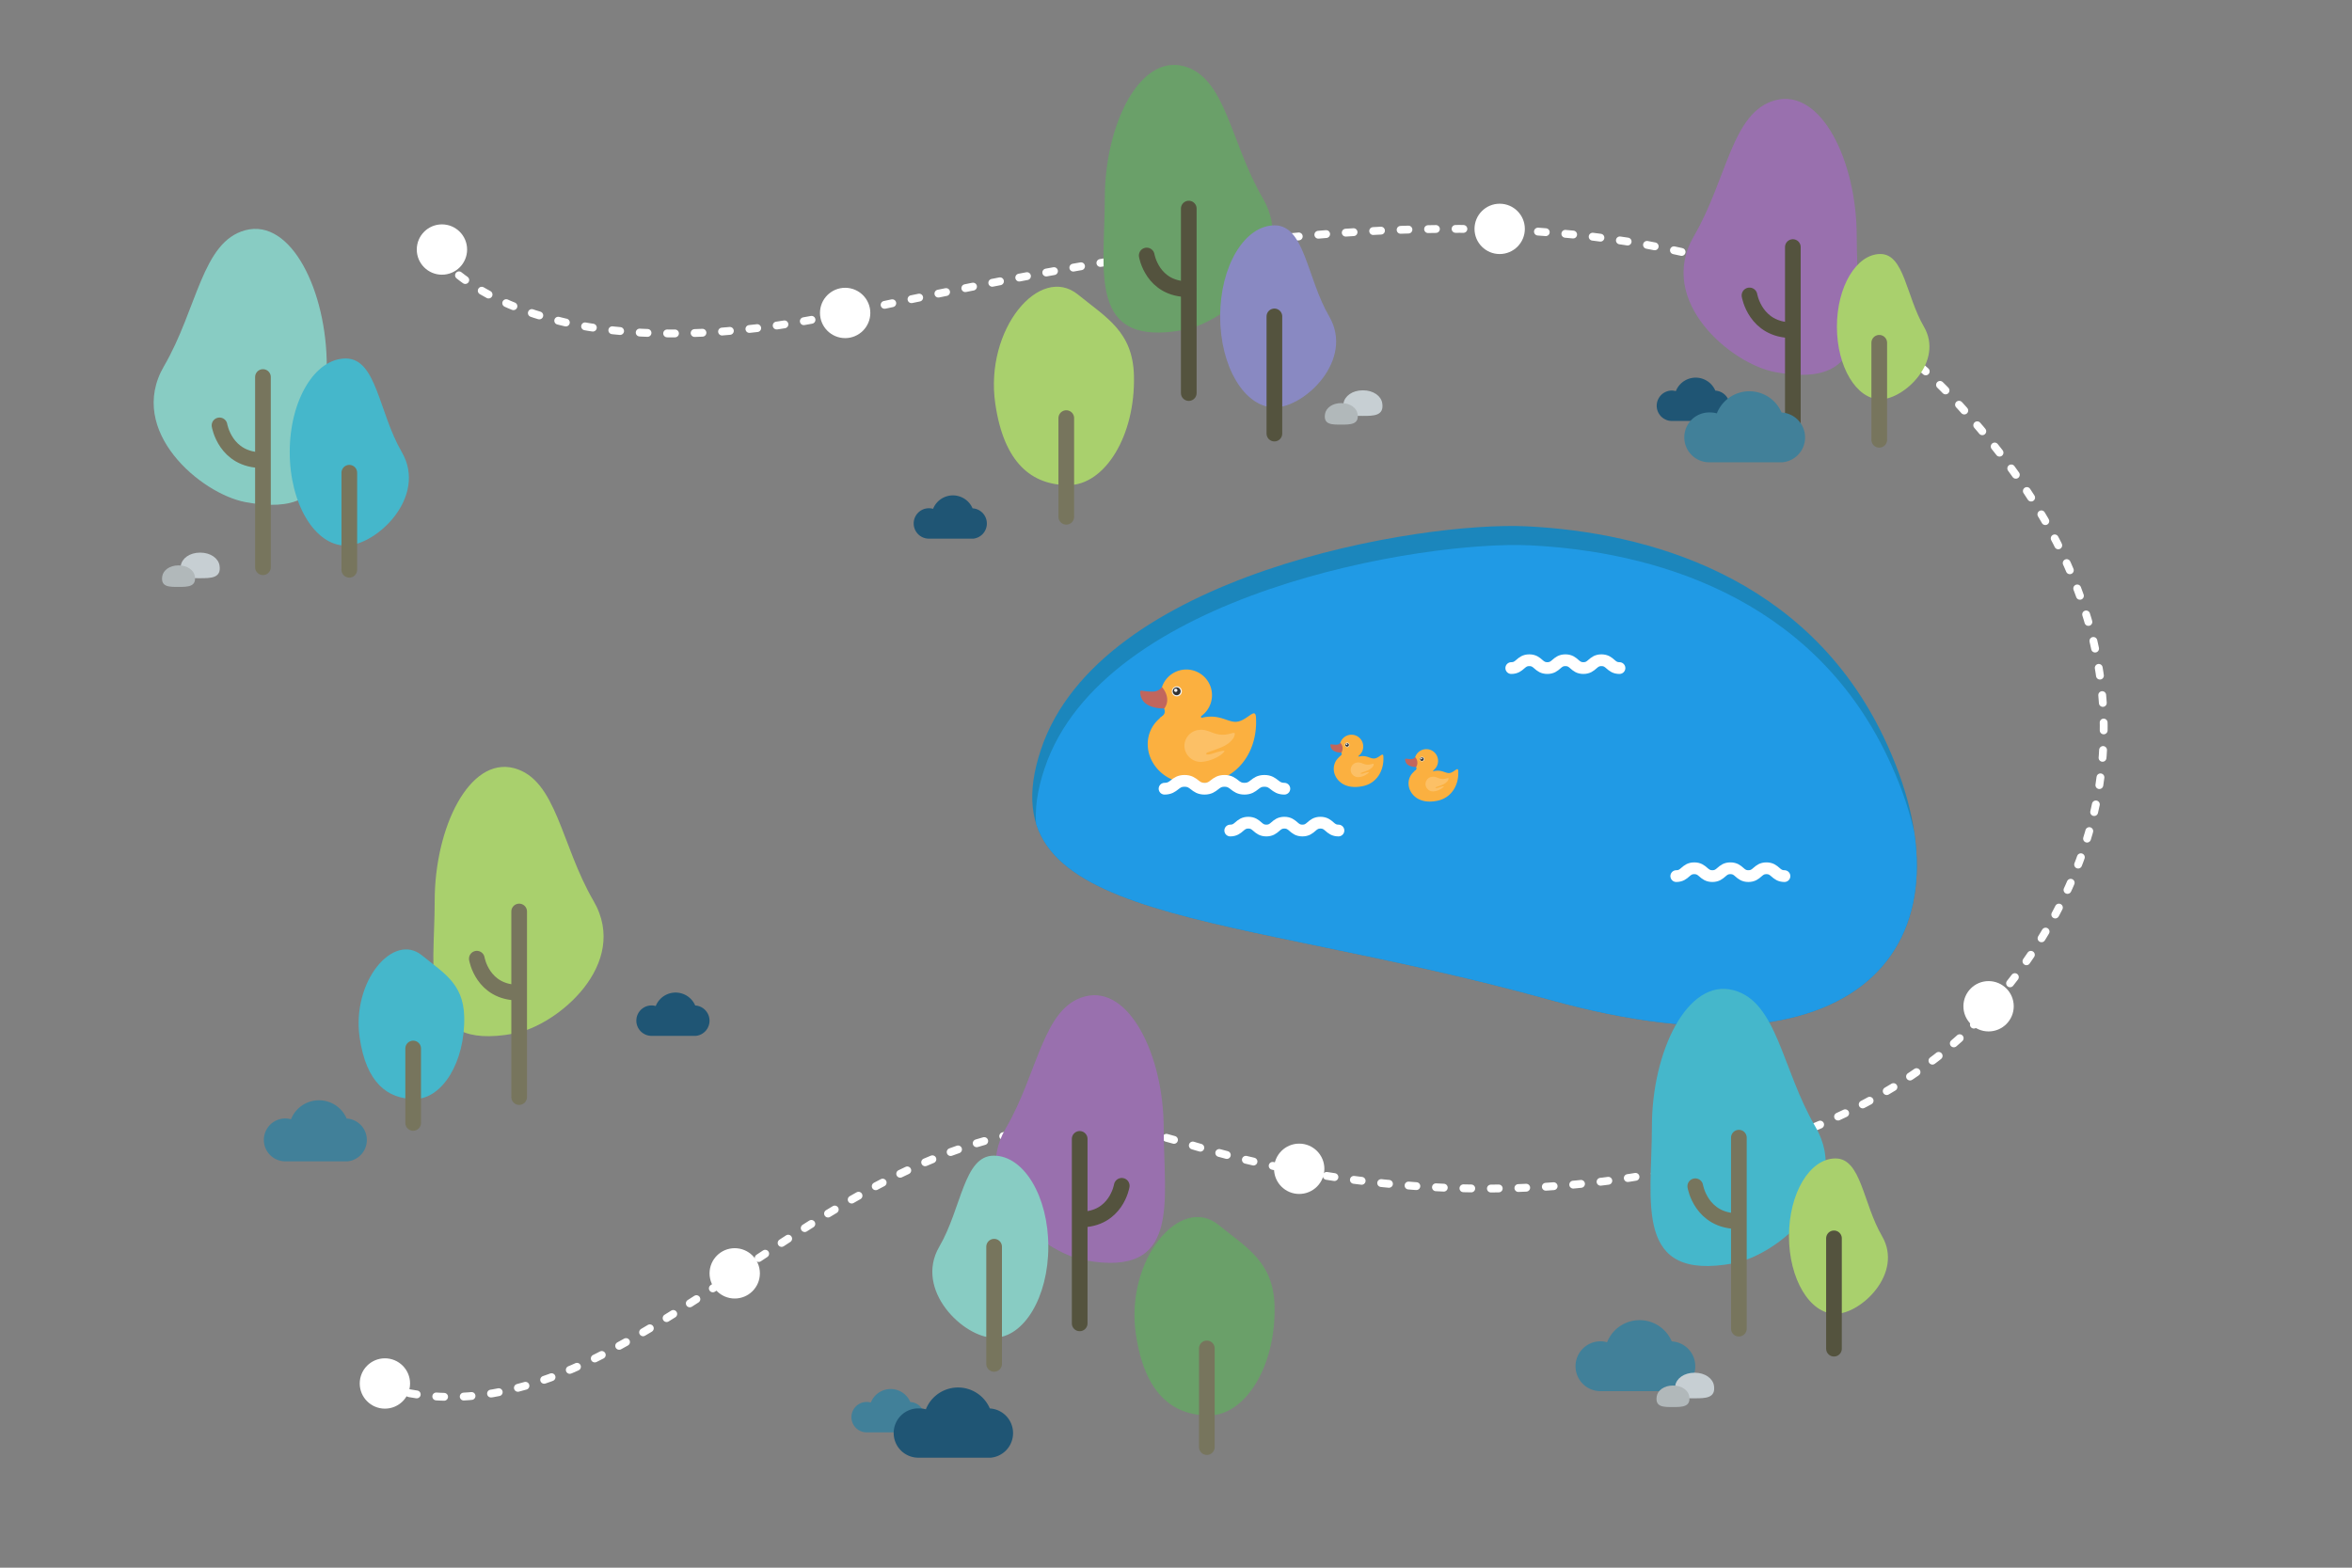 <svg xmlns="http://www.w3.org/2000/svg" xmlns:xlink="http://www.w3.org/1999/xlink" viewBox="0 0 600 400"><rect x="0" y="0" width="600" height="400" fill="#808080" stroke="none"/><defs><style>.cls-1,.cls-11,.cls-2,.cls-25,.cls-3,.cls-9{fill:none;}.cls-2,.cls-25,.cls-3{stroke:#fff;}.cls-11,.cls-2,.cls-25,.cls-3,.cls-9{stroke-linecap:round;}.cls-11,.cls-2,.cls-3,.cls-9{stroke-linejoin:round;}.cls-2,.cls-3{stroke-width:2px;}.cls-3{stroke-dasharray:2 5.01;}.cls-4{fill:#fff;}.cls-5{clip-path:url(#clip-path);}.cls-6{fill:#1b86bc;}.cls-7{fill:#209ae5;}.cls-8{fill:#9970ae;}.cls-9{stroke:#54533e;}.cls-11,.cls-9{stroke-width:4px;}.cls-10{fill:#a9d06d;}.cls-11{stroke:#77755d;}.cls-12{fill:#88ccc3;}.cls-13{fill:#45b7cb;}.cls-14{fill:#6aa069;}.cls-15{fill:#8989c2;}.cls-16{fill:#1f5574;}.cls-17{fill:#418099;}.cls-18{fill:#c7cfd3;}.cls-19{fill:#b1b8ba;}.cls-20{fill:#fbb040;}.cls-21{fill:#f1f2f2;}.cls-22{fill:#333;}.cls-23{fill:#c1665d;}.cls-24{fill:#fcc066;}.cls-25{stroke-miterlimit:10;stroke-width:3px;}</style><clipPath id="clip-path"><path class="cls-1" d="M389.46,134.29c-27-1.32-109,12.11-123.93,57s47.93,41,129.91,63.83,109.24-16.64,85.06-67.1C460.85,147,420.23,135.8,389.46,134.29Z"/></clipPath></defs><g id="레이어_5" data-name="레이어 5"><path class="cls-2" d="M112.74,66.12s.21.28.65.76"/><path class="cls-3" d="M117.09,70.25c9.78,7.74,37.54,22.59,97.42,9.89C296.92,62.68,433,33,497.37,100.71c59.76,62.86,42.29,122.58,7.43,159.43-34.24,36.21-117.14,57.94-203.43,31.26C220.73,266.46,167,370.14,101.59,354.89"/><path class="cls-2" d="M99.15,354.27l-1-.28"/><circle class="cls-4" cx="112.74" cy="63.67" r="6.42"/><circle class="cls-4" cx="215.6" cy="79.85" r="6.42"/><circle class="cls-4" cx="382.57" cy="58.4" r="6.42"/><circle class="cls-4" cx="507.29" cy="256.75" r="6.42"/><circle class="cls-4" cx="331.43" cy="298.22" r="6.42"/><circle class="cls-4" cx="187.43" cy="324.9" r="6.42"/><circle class="cls-4" cx="98.19" cy="353" r="6.42"/></g><g id="레이어_1" data-name="레이어 1"><g class="cls-5"><path class="cls-6" d="M389.46,134.29c-27-1.32-109,12.11-123.93,57s47.93,41,129.91,63.83,109.24-16.64,85.06-67.1C460.85,147,420.23,135.8,389.46,134.29Z"/><path class="cls-7" d="M390.37,139.15c-27-1.33-109,12.1-123.93,57s47.93,41,129.9,63.83,109.24-16.63,85.07-67.1C461.76,151.89,421.14,140.65,390.37,139.15Z"/></g><path class="cls-8" d="M432.11,60.26c-9.65,16.56,9.49,32.6,20.77,34.69,25.53,4.74,20.77-15.53,20.77-34.69s-9.07-37.8-20.77-34.68C441.79,28.52,440.65,45.61,432.11,60.26Z"/><line class="cls-9" x1="457.36" y1="63.04" x2="457.36" y2="111.57"/><path class="cls-9" d="M446.3,75.38s1.45,8.87,10.88,8.87"/><path class="cls-10" d="M490.79,83.35c5.16,8.85-5,18.54-11.1,18.54s-11.09-8.3-11.09-18.54,5-18.54,11.09-18.54S486.23,75.52,490.79,83.35Z"/><line class="cls-11" x1="479.4" y1="87.46" x2="479.4" y2="112.22"/><path class="cls-12" d="M41.83,93.43C32.18,110,51.32,126,62.59,128.11c25.54,4.75,20.77-15.53,20.77-34.68s-9.07-37.8-20.77-34.69C51.51,61.69,50.37,78.77,41.83,93.43Z"/><line class="cls-11" x1="67.08" y1="96.2" x2="67.08" y2="144.73"/><path class="cls-11" d="M56,108.54s1.45,8.87,10.88,8.87"/><path class="cls-13" d="M102.49,115.34c6.64,11.39-6.4,23.87-14.29,23.87s-14.29-10.68-14.29-23.87,6.4-23.87,14.29-23.87S96.61,105.25,102.49,115.34Z"/><line class="cls-11" x1="89.11" y1="120.62" x2="89.11" y2="145.38"/><path class="cls-14" d="M322.12,50.53c9.36,16.06-9.2,31.62-20.14,33.65-24.76,4.59-20.14-15.07-20.14-33.65S290.63,13.87,302,16.89C312.73,19.75,313.84,36.32,322.12,50.53Z"/><line class="cls-9" x1="303.26" y1="53.22" x2="303.26" y2="100.29"/><path class="cls-9" d="M292.53,65.19s1.41,8.6,10.56,8.6"/><path class="cls-15" d="M339.08,80.73c6.46,11.09-6.23,23.23-13.91,23.23s-13.91-10.4-13.91-23.23,6.23-23.23,13.91-23.23S333.36,70.92,339.08,80.73Z"/><line class="cls-9" x1="325.1" y1="80.73" x2="325.1" y2="110.63"/><path class="cls-10" d="M289.27,95.85c.39,15.42-7.48,27.93-16.72,27.93s-16.42-5.5-18.65-20.76C251.12,84,265.27,67.26,275,75.16,282.15,81,289,84.57,289.27,95.85Z"/><line class="cls-11" x1="272.01" y1="106.68" x2="272.01" y2="131.86"/><path class="cls-8" d="M256.57,287.9c-9.36,16.06,9.21,31.62,20.15,33.65,24.76,4.59,20.14-15.07,20.14-33.65s-8.8-36.66-20.14-33.64C266,257.12,264.86,273.69,256.57,287.9Z"/><line class="cls-9" x1="275.43" y1="290.59" x2="275.43" y2="337.66"/><path class="cls-9" d="M286.16,302.56s-1.4,8.6-10.55,8.6"/><path class="cls-12" d="M239.61,318.1c-6.46,11.09,6.23,23.23,13.91,23.23s13.91-10.4,13.91-23.23-6.23-23.23-13.91-23.23S245.34,308.29,239.61,318.1Z"/><line class="cls-11" x1="253.6" y1="318.1" x2="253.6" y2="348"/><path class="cls-14" d="M325.14,333.22c.38,15.42-7.49,27.93-16.72,27.93s-16.43-5.5-18.66-20.76c-2.77-19,11.38-35.76,21.09-27.86C318,318.36,324.86,321.94,325.14,333.22Z"/><line class="cls-11" x1="307.87" y1="344.05" x2="307.87" y2="369.23"/><path class="cls-16" d="M441.23,103.53a3.87,3.87,0,0,0-3.65-3.86,5.44,5.44,0,0,0-10.07.13,3.94,3.94,0,0,0-1-.15,3.88,3.88,0,0,0,0,7.76h11.27v0A3.88,3.88,0,0,0,441.23,103.53Z"/><path class="cls-16" d="M181,260.42a3.89,3.89,0,0,0-3.65-3.87,5.45,5.45,0,0,0-10.07.14,3.88,3.88,0,1,0-1,7.61h11.27v0A3.88,3.88,0,0,0,181,260.42Z"/><path class="cls-17" d="M235.87,361.59a3.86,3.86,0,0,0-3.65-3.86,5.44,5.44,0,0,0-10.07.13,3.88,3.88,0,1,0-1,7.61h11.27v0A3.88,3.88,0,0,0,235.87,361.59Z"/><path class="cls-16" d="M251.75,133.57a3.88,3.88,0,0,0-3.65-3.87,5.45,5.45,0,0,0-10.07.13,3.88,3.88,0,1,0-1,7.61h11.27A3.88,3.88,0,0,0,251.75,133.57Z"/><path class="cls-16" d="M258.43,365.64a6.28,6.28,0,0,0-5.92-6.27,8.83,8.83,0,0,0-16.32.22,6.12,6.12,0,0,0-1.67-.23,6.29,6.29,0,1,0,0,12.57h18.27v0A6.28,6.28,0,0,0,258.43,365.64Z"/><path class="cls-17" d="M460.48,111.59a6.37,6.37,0,0,0-6-6.34,8.93,8.93,0,0,0-16.51.22,6.27,6.27,0,0,0-1.69-.23,6.36,6.36,0,1,0,0,12.71h18.47v0A6.36,6.36,0,0,0,460.48,111.59Z"/><path class="cls-17" d="M93.58,290.85a5.47,5.47,0,0,0-5.15-5.45,7.68,7.68,0,0,0-14.2.19,5.35,5.35,0,0,0-1.45-.21,5.47,5.47,0,0,0,0,10.94H88.67v0A5.47,5.47,0,0,0,93.58,290.85Z"/><path class="cls-18" d="M352.61,102.85c.53,3.27-2.21,3.27-4.93,3.27s-5.51.11-4.94-3.27c.3-1.78,2.21-3.26,4.94-3.26S352.32,101.07,352.61,102.85Z"/><path class="cls-19" d="M346.32,105.6c.45,2.74-1.86,2.74-4.15,2.74s-4.63.1-4.15-2.74c.25-1.5,1.86-2.75,4.15-2.75S346.08,104.1,346.32,105.6Z"/><path class="cls-18" d="M56,144.27c.53,3.26-2.21,3.26-4.94,3.26s-5.5.11-4.93-3.26c.3-1.78,2.21-3.27,4.93-3.27S55.71,142.49,56,144.27Z"/><path class="cls-19" d="M49.7,147c.45,2.75-1.85,2.75-4.15,2.75s-4.62.09-4.15-2.75c.26-1.49,1.86-2.74,4.15-2.74S49.46,145.52,49.7,147Z"/><path class="cls-13" d="M463.11,287.49c9.69,16.63-9.53,32.74-20.86,34.84-25.64,4.76-20.85-15.6-20.85-34.84s9.1-38,20.85-34.83C453.39,255.62,454.53,272.78,463.11,287.49Z"/><line class="cls-11" x1="443.59" y1="290.28" x2="443.59" y2="339.01"/><path class="cls-11" d="M432.47,302.67s1.46,8.91,10.93,8.91"/><path class="cls-10" d="M480.11,315.4c5.51,9.46-5.32,19.83-11.87,19.83s-11.87-8.88-11.87-19.83,5.31-19.82,11.87-19.82S475.22,307,480.11,315.4Z"/><line class="cls-9" x1="467.85" y1="315.97" x2="467.85" y2="344.12"/><path class="cls-17" d="M432.47,348.6a6.35,6.35,0,0,0-6-6.34,8.92,8.92,0,0,0-16.5.22,6.27,6.27,0,0,0-1.69-.24,6.36,6.36,0,0,0,0,12.72h18.47v0A6.37,6.37,0,0,0,432.47,348.6Z"/><path class="cls-18" d="M437.23,353.52c.53,3.26-2.21,3.26-4.94,3.26s-5.5.12-4.93-3.26c.3-1.78,2.21-3.27,4.93-3.27S436.94,351.74,437.23,353.52Z"/><path class="cls-19" d="M430.93,356.26c.45,2.75-1.85,2.75-4.15,2.75s-4.62.09-4.14-2.75c.25-1.49,1.85-2.74,4.14-2.74S430.69,354.77,430.93,356.26Z"/><path class="cls-10" d="M151.41,229.87c9.41,16.15-9.26,31.8-20.26,33.84-24.91,4.62-20.26-15.15-20.26-33.84S119.73,193,131.15,196C142,198.9,143.08,215.57,151.41,229.87Z"/><line class="cls-11" x1="132.44" y1="232.57" x2="132.44" y2="279.92"/><path class="cls-11" d="M121.64,244.61s1.42,8.66,10.62,8.66"/><path class="cls-13" d="M118.42,259.37c.29,11.62-5.64,21.05-12.61,21.05s-12.38-4.14-14.06-15.65c-2.09-14.32,8.57-27,15.9-21C113,248.17,118.21,250.87,118.42,259.37Z"/><line class="cls-11" x1="105.4" y1="267.53" x2="105.4" y2="286.52"/></g><g id="레이어_4" data-name="레이어 4"><path class="cls-20" d="M309.15,176.72a6.55,6.55,0,1,1-7.16-5.86A6.55,6.55,0,0,1,309.15,176.72Z"/><path class="cls-21" d="M301.49,176.27a1.28,1.28,0,1,1-1.39-1.14A1.27,1.27,0,0,1,301.49,176.27Z"/><path class="cls-22" d="M301.17,176.29a1,1,0,1,1-2,.2,1,1,0,0,1,2-.2Z"/><path class="cls-20" d="M320.4,183c-.17-2.83-2.5,1.35-5.43,1.17-1.68-.1-3.34-1.32-6-1.32a9.78,9.78,0,0,0-3.78.75c-1.66-1.37-2.52-2.47-4.84-2.24a8.52,8.52,0,0,0-7.53,9.19c.28,4.69,5.19,11.47,16.55,8.87C316.57,197.76,320.89,191,320.4,183Z"/><path class="cls-20" d="M297,180.76c.29,1.14.17,1.61-1.18,2.43,0,0,3.36,1.66,4.25,1.18S296.71,179.5,297,180.76Z"/><path class="cls-23" d="M296.42,175.3s2.56,2.73.61,5.46c0,0-6.18.33-6.18-4.31,0-.5,1.14.08,3.29,0A2.79,2.79,0,0,0,296.42,175.3Z"/><path class="cls-20" d="M306.94,181.45s-1.86,2.27,1.13,2.27c0,0-3.32,1.43-3.35.08S306.94,181.45,306.94,181.45Z"/><path class="cls-24" d="M315,187.2a2.45,2.45,0,0,1-.79,1.66c-1.32,1.58-3.34,2.08-6.07,3.09-.76.28-.67.93,1.3.29,2.93-.94,3.06-.7,2.87-.46-1.08,1.38-3.67,2.38-5.33,2.57a4.19,4.19,0,0,1-4.76-3.3,4.1,4.1,0,0,1,3.31-4.76c2.24-.4,3.36.77,5.34,1.09C313.47,187.8,314.93,186.5,315,187.2Z"/><path class="cls-21" d="M300.36,176.09a.42.42,0,0,1-.38.46.42.42,0,0,1-.08-.84A.42.42,0,0,1,300.36,176.09Z"/><path class="cls-20" d="M347.75,190.17a3,3,0,1,1-3.28-2.69A3,3,0,0,1,347.75,190.17Z"/><path class="cls-21" d="M344.24,190a.58.58,0,0,1-.52.64.59.59,0,0,1-.64-.53.58.58,0,0,1,.53-.63A.57.57,0,0,1,344.24,190Z"/><path class="cls-22" d="M344.1,190a.47.47,0,0,1-.42.51.48.48,0,0,1-.51-.42.47.47,0,0,1,.93-.09Z"/><path class="cls-20" d="M352.9,193c-.08-1.3-1.15.61-2.49.53-.77,0-1.53-.61-2.76-.61a4.39,4.39,0,0,0-1.73.35c-.76-.63-1.15-1.13-2.21-1a3.91,3.91,0,0,0-3.45,4.21c.13,2.14,2.38,5.24,7.58,4.06C351.14,199.79,353.12,196.72,352.9,193Z"/><path class="cls-20" d="M342.21,192c.13.52.07.73-.55,1.1,0,0,1.54.76,1.95.55S342.06,191.44,342.21,192Z"/><path class="cls-23" d="M341.93,189.52a2.07,2.07,0,0,1,.28,2.5s-2.83.15-2.83-2c0-.23.52,0,1.5,0A1.3,1.3,0,0,0,341.93,189.52Z"/><path class="cls-20" d="M346.74,192.33s-.86,1,.51,1c0,0-1.51.65-1.53,0S346.74,192.33,346.74,192.33Z"/><path class="cls-24" d="M350.43,195a1.14,1.14,0,0,1-.36.76c-.6.72-1.53.95-2.78,1.41-.34.13-.3.43.6.14,1.34-.43,1.4-.32,1.31-.21a4.16,4.16,0,0,1-2.44,1.17,1.91,1.91,0,0,1-2.17-1.51,1.88,1.88,0,0,1,1.51-2.18c1-.18,1.54.36,2.44.5C349.72,195.23,350.39,194.64,350.43,195Z"/><path class="cls-21" d="M343.73,189.88a.2.2,0,0,1-.17.21.21.21,0,0,1-.22-.17.19.19,0,0,1,.18-.21A.19.19,0,0,1,343.73,189.88Z"/><path class="cls-20" d="M366.84,193.84a3,3,0,1,1-3.27-2.68A3,3,0,0,1,366.84,193.84Z"/><path class="cls-21" d="M363.34,193.63a.58.58,0,1,1-.64-.52A.58.58,0,0,1,363.34,193.63Z"/><path class="cls-22" d="M363.19,193.65a.46.46,0,0,1-.92.09.46.46,0,0,1,.42-.51A.45.45,0,0,1,363.19,193.65Z"/><path class="cls-20" d="M372,196.71c-.08-1.3-1.15.62-2.49.54-.76-.05-1.52-.61-2.75-.61A4.57,4.57,0,0,0,365,197c-.76-.62-1.16-1.13-2.22-1a3.89,3.89,0,0,0-3.44,4.2c.13,2.15,2.37,5.25,7.57,4.06C370.23,203.47,372.21,200.39,372,196.71Z"/><path class="cls-20" d="M361.3,195.69c.13.52.08.73-.54,1.11,0,0,1.54.76,1.94.54S361.15,195.11,361.3,195.69Z"/><path class="cls-23" d="M361,193.19a2.06,2.06,0,0,1,.28,2.5s-2.83.15-2.83-2c0-.23.52,0,1.51,0A1.26,1.26,0,0,0,361,193.19Z"/><path class="cls-20" d="M365.83,196s-.85,1,.52,1c0,0-1.52.66-1.53,0S365.83,196,365.83,196Z"/><path class="cls-24" d="M369.53,198.63a1.12,1.12,0,0,1-.36.76c-.61.73-1.53,1-2.78,1.42-.35.13-.31.42.6.13,1.34-.43,1.4-.32,1.31-.21a4.2,4.2,0,0,1-2.44,1.18,1.93,1.93,0,0,1-2.18-1.52,1.88,1.88,0,0,1,1.52-2.17c1-.19,1.53.35,2.44.5C368.82,198.91,369.49,198.31,369.53,198.63Z"/><path class="cls-21" d="M362.82,193.55a.19.19,0,0,1-.38,0,.2.2,0,0,1,.17-.21A.19.19,0,0,1,362.82,193.55Z"/></g><g id="레이어_3" data-name="레이어 3"><path class="cls-25" d="M413.13,170.46c-2.3,0-2.3-2-4.6-2s-2.3,2-4.6,2-2.29-2-4.59-2-2.3,2-4.61,2-2.3-2-4.6-2-2.3,2-4.6,2"/><path class="cls-25" d="M455.22,223.54c-2.3,0-2.3-2-4.6-2s-2.3,2-4.6,2-2.29-2-4.59-2-2.3,2-4.6,2-2.31-2-4.61-2-2.3,2-4.6,2"/><path class="cls-25" d="M327.64,201.24c-2.54,0-2.54-2-5.09-2s-2.54,2-5.09,2-2.54-2-5.09-2-2.55,2-5.09,2-2.55-2-5.1-2-2.55,2-5.1,2"/><path class="cls-25" d="M341.44,211.91c-2.29,0-2.29-2-4.59-2s-2.3,2-4.6,2-2.3-2-4.6-2-2.3,2-4.6,2-2.3-2-4.6-2-2.31,2-4.61,2"/></g></svg>